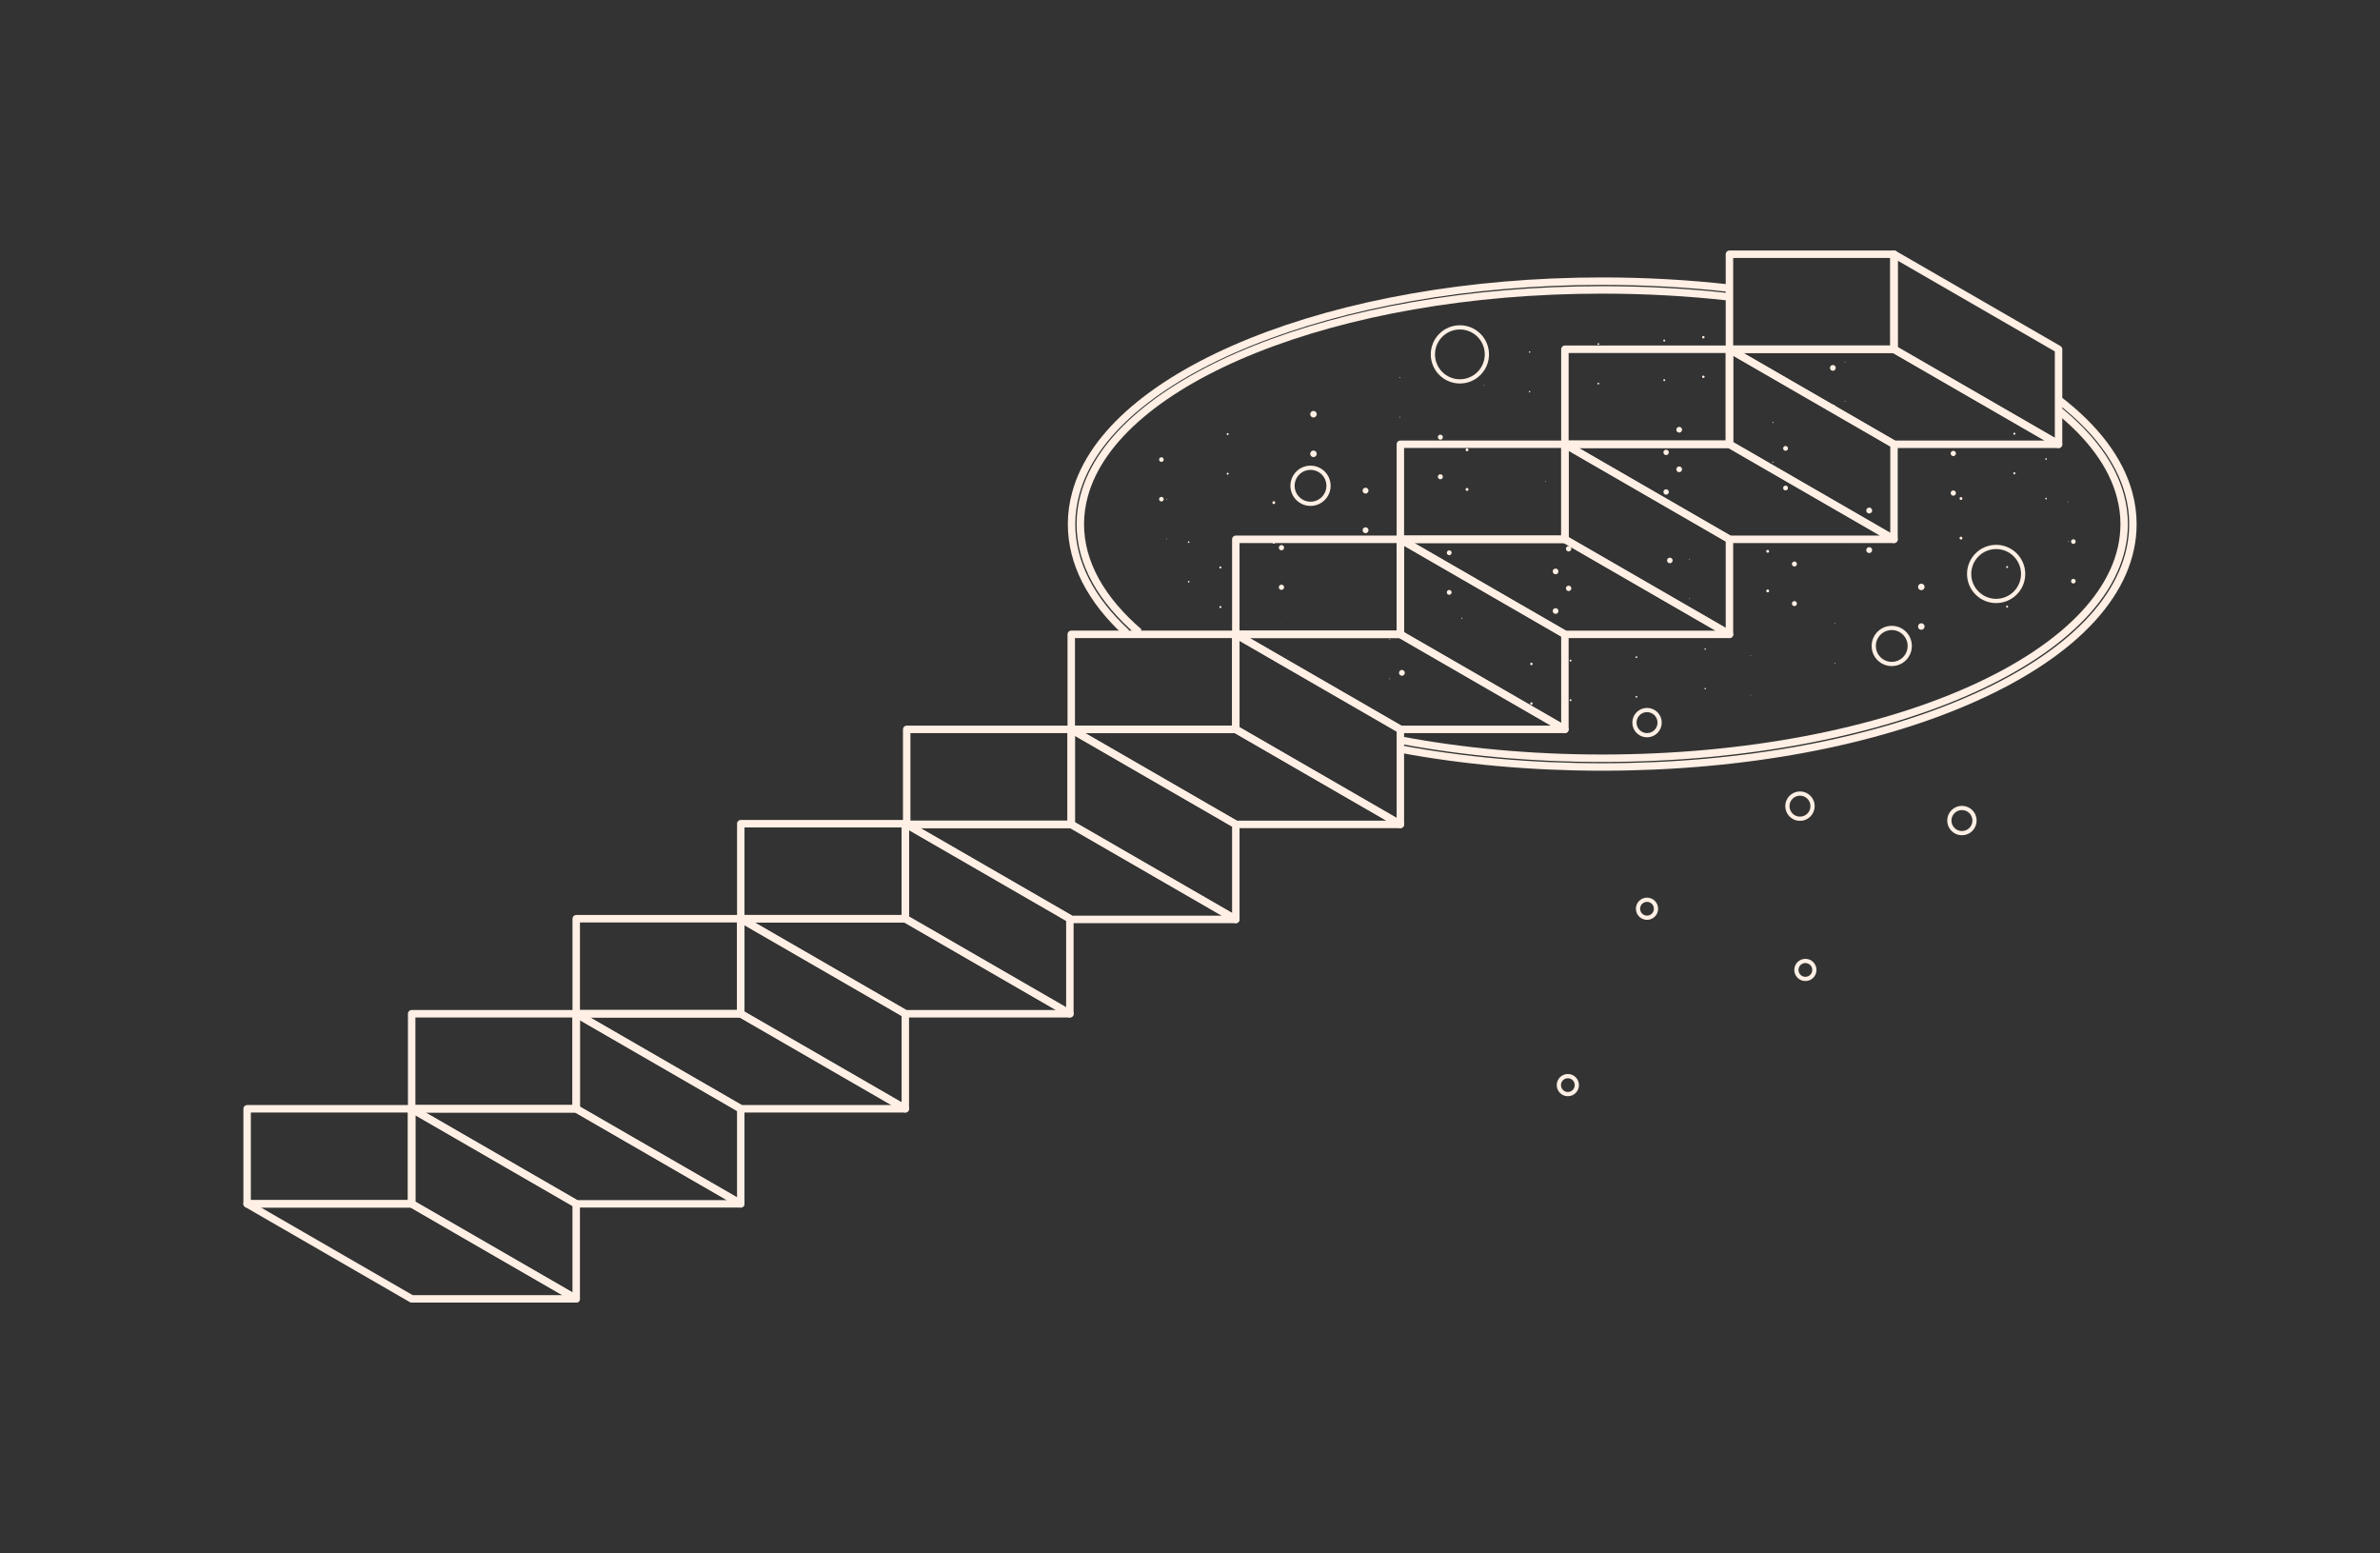 <?xml version="1.0" encoding="UTF-8"?>
<svg id="Layer_1" data-name="Layer 1" xmlns="http://www.w3.org/2000/svg" viewBox="0 0 1082.61 706.33">
 <rect x="0" y="0" width="1082.61" height="706.33" fill="#333333" stroke="none"/>
 <style>
    path, line, polyline, polygon, rect, circle, ellipse {
      vector-effect: non-scaling-stroke;
    }
  </style>
  <path d="M541.09,246.55c0,.21-.17.38-.38.38s-.38-.17-.38-.38.17-.38.38-.38.38.17.38.38" fill="#ffefe4"/>
  <path d="M844.28,231.74c0,.05-.04.09-.09.09s-.09-.04-.09-.09.04-.09.09-.09.09.04.09.09" fill="#ffefe4"/>
  <path d="M639.02,288c0,.73-.59,1.32-1.32,1.32s-1.32-.59-1.32-1.32.59-1.32,1.32-1.32,1.32.59,1.32,1.32" fill="#ffefe4"/>
  <path d="M622.5,223.14c0,.74-.6,1.34-1.34,1.34s-1.35-.6-1.35-1.34.6-1.34,1.35-1.34,1.34.6,1.34,1.34" fill="#ffefe4"/>
  <path d="M727.46,156.45c0,.23-.19.41-.41.41s-.41-.19-.41-.41.19-.41.41-.41.41.19.41.41" fill="#ffefe4"/>
  <path d="M585.85,280.41s-.04.09-.09.09-.09-.04-.09-.09.04-.09.09-.09.09.04.09.09" fill="#ffefe4"/>
  <path d="M913.44,257.89c0,.25-.2.45-.45.45s-.45-.2-.45-.45.2-.45.45-.45.45.2.45.45" fill="#ffefe4"/>
  <path d="M775.37,153.36c0,.31-.25.56-.56.56s-.56-.25-.56-.56.25-.56.56-.56.56.25.56.56" fill="#ffefe4"/>
  <path d="M775.98,295.2c0,.18-.15.33-.33.33s-.33-.15-.33-.33.15-.33.33-.33.33.15.33.33" fill="#ffefe4"/>
  <path d="M806.71,192.17c0,.13-.11.24-.24.24s-.24-.11-.24-.24.11-.24.24-.24.24.11.24.24" fill="#ffefe4"/>
  <path d="M916.76,197.24c0,.26-.21.47-.47.47s-.47-.21-.47-.47.21-.47.47-.47.47.21.47.47" fill="#ffefe4"/>
  <path d="M584.11,249.08c0,.66-.54,1.2-1.2,1.2s-1.2-.54-1.2-1.2.54-1.2,1.2-1.2,1.2.54,1.2,1.2" fill="#ffefe4"/>
  <path d="M804.75,250.73c0,.37-.3.66-.66.66s-.66-.3-.66-.66.3-.66.66-.66.66.3.66.66" fill="#ffefe4"/>
  <path d="M660.32,251.4c0,.61-.49,1.1-1.1,1.1s-1.1-.49-1.1-1.1.49-1.1,1.1-1.1,1.1.49,1.1,1.1" fill="#ffefe4"/>
  <path d="M656.33,198.82c0,.63-.51,1.14-1.14,1.14s-1.14-.51-1.14-1.14.51-1.14,1.14-1.14,1.14.51,1.14,1.14" fill="#ffefe4"/>
  <path d="M869.9,191.32c0,.05-.04.1-.1.1s-.1-.04-.1-.1.04-.1.1-.1.1.04.1.1" fill="#ffefe4"/>
  <path d="M714.84,300.43c0,.24-.2.44-.44.44s-.44-.2-.44-.44.2-.44.44-.44.44.2.44.44" fill="#ffefe4"/>
  <path d="M581.16,195.14s-.04.09-.09.09-.09-.04-.09-.09.04-.09.09-.09.09.04.09.09" fill="#ffefe4"/>
  <path d="M621.98,163.66s-.04.08-.08.08-.08-.04-.08-.08.04-.08.08-.08.08.04.08.08" fill="#ffefe4"/>
  <path d="M940.9,228.22c0,.09-.08.17-.17.17s-.17-.08-.17-.17.08-.17.17-.17.17.08.17.17" fill="#ffefe4"/>
  <path d="M708.9,259.88c0,.72-.58,1.3-1.3,1.3s-1.3-.58-1.3-1.3.58-1.3,1.3-1.3,1.3.58,1.3,1.3" fill="#ffefe4"/>
  <path d="M703.15,201c0,.09-.07.16-.16.16s-.17-.07-.17-.16.07-.16.17-.16.16.07.16.16" fill="#ffefe4"/>
  <path d="M759.11,205.74c0,.68-.55,1.23-1.23,1.23s-1.23-.55-1.23-1.23.55-1.23,1.23-1.23,1.23.55,1.23,1.23" fill="#ffefe4"/>
  <path d="M529.34,209.01c0,.58-.47,1.05-1.05,1.05s-1.05-.47-1.05-1.05.47-1.05,1.05-1.05,1.05.47,1.05,1.05" fill="#ffefe4"/>
  <path d="M892.65,226.72c0,.36-.29.65-.65.65s-.65-.29-.65-.65.29-.65.65-.65.65.29.65.65" fill="#ffefe4"/>
  <path d="M875.45,266.93c0,.82-.67,1.49-1.49,1.49s-1.49-.67-1.49-1.49.67-1.49,1.49-1.49,1.49.67,1.49,1.49" fill="#ffefe4"/>
  <path d="M839.43,164.6c0,.1-.08.18-.18.18s-.18-.08-.18-.18.08-.18.18-.18.18.08.18.18" fill="#ffefe4"/>
  <path d="M834.9,283.59c0,.11-.08.19-.19.19s-.19-.08-.19-.19.08-.19.19-.19.19.08.19.19" fill="#ffefe4"/>
  <path d="M675.25,157.16c0,.08-.07.15-.15.15s-.15-.07-.15-.15.07-.15.15-.15.15.07.15.15" fill="#ffefe4"/>
  <path d="M760.85,254.89c0,.7-.57,1.27-1.27,1.27s-1.27-.57-1.27-1.27.57-1.27,1.27-1.27,1.27.57,1.27,1.27" fill="#ffefe4"/>
  <path d="M930.34,208.77c0-.21.17-.38.38-.38s.38.17.38.38-.17.38-.38.38-.38-.17-.38-.38" fill="#ffefe4"/>
  <path d="M627.14,223.57c0-.05.04-.09.09-.09s.09.04.09.09-.04.09-.09.09-.09-.04-.09-.09" fill="#ffefe4"/>
  <path d="M832.41,167.32c0-.73.59-1.32,1.32-1.32s1.32.59,1.32,1.32-.59,1.32-1.32,1.32-1.32-.59-1.32-1.32" fill="#ffefe4"/>
  <path d="M848.92,232.18c0-.74.6-1.34,1.34-1.34s1.35.6,1.35,1.34-.6,1.34-1.35,1.34-1.34-.6-1.34-1.34" fill="#ffefe4"/>
  <path d="M743.97,298.87c0-.23.19-.41.41-.41s.41.19.41.41-.19.41-.41.41-.41-.19-.41-.41" fill="#ffefe4"/>
  <path d="M885.57,174.9s.04-.09.09-.09.09.04.09.09-.04.09-.09.09-.09-.04-.09-.09" fill="#ffefe4"/>
  <path d="M557.99,197.43c0-.25.2-.45.45-.45s.45.2.45.45-.2.45-.45.45-.45-.2-.45-.45" fill="#ffefe4"/>
  <path d="M696.05,301.95c0-.31.25-.56.56-.56s.56.25.56.56-.25.56-.56.56-.56-.25-.56-.56" fill="#ffefe4"/>
  <path d="M695.44,160.11c0-.18.15-.33.33-.33s.33.15.33.33-.15.33-.33.33-.33-.15-.33-.33" fill="#ffefe4"/>
  <path d="M664.72,263.15c0-.13.11-.24.24-.24s.24.11.24.24-.11.24-.24.24-.24-.11-.24-.24" fill="#ffefe4"/>
  <path d="M554.67,258.07c0-.26.21-.47.47-.47s.47.21.47.47-.21.47-.47.47-.47-.21-.47-.47" fill="#ffefe4"/>
  <path d="M887.32,206.23c0-.66.54-1.2,1.2-1.2s1.2.54,1.2,1.2-.54,1.2-1.2,1.2-1.2-.54-1.2-1.2" fill="#ffefe4"/>
  <path d="M666.67,204.58c0-.37.3-.66.66-.66s.66.3.66.66-.3.66-.66.66-.66-.3-.66-.66" fill="#ffefe4"/>
  <path d="M811.11,203.92c0-.61.49-1.1,1.1-1.1s1.1.49,1.1,1.1-.49,1.1-1.1,1.1-1.1-.49-1.1-1.1" fill="#ffefe4"/>
  <path d="M815.1,256.5c0-.63.51-1.14,1.14-1.14s1.14.51,1.14,1.14-.51,1.14-1.14,1.14-1.14-.51-1.14-1.14" fill="#ffefe4"/>
  <path d="M601.53,264c0-.05.04-.1.1-.1s.1.04.1.1-.04.1-.1.1-.1-.04-.1-.1" fill="#ffefe4"/>
  <path d="M756.59,154.88c0-.24.2-.44.44-.44s.44.2.44.44-.2.44-.44.44-.44-.2-.44-.44" fill="#ffefe4"/>
  <path d="M890.26,260.18s.04-.09.09-.09.09.04.09.09-.04.09-.09.09-.09-.04-.09-.09" fill="#ffefe4"/>
  <path d="M849.44,291.66s.04-.08.08-.08.08.04.08.08-.04.08-.08.08-.08-.04-.08-.08" fill="#ffefe4"/>
  <path d="M530.52,227.1c0-.09.08-.17.17-.17s.17.08.17.17-.08.17-.17.17-.17-.08-.17-.17" fill="#ffefe4"/>
  <path d="M762.53,195.44c0-.72.58-1.3,1.3-1.3s1.3.58,1.3,1.3-.58,1.3-1.3,1.3-1.3-.58-1.3-1.3" fill="#ffefe4"/>
  <path d="M768.27,254.32c0-.09.07-.16.16-.16s.17.07.17.16-.07.16-.17.16-.16-.07-.16-.16" fill="#ffefe4"/>
  <path d="M712.31,249.57c0-.68.55-1.23,1.23-1.23s1.23.55,1.23,1.23-.55,1.23-1.23,1.23-1.23-.55-1.23-1.23" fill="#ffefe4"/>
  <path d="M942.08,246.3c0-.58.47-1.05,1.05-1.05s1.05.47,1.05,1.05-.47,1.05-1.05,1.05-1.05-.47-1.05-1.05" fill="#ffefe4"/>
  <path d="M578.77,228.6c0-.36.29-.65.65-.65s.65.29.65.65-.29.65-.65.65-.65-.29-.65-.65" fill="#ffefe4"/>
  <path d="M595.98,188.38c0-.82.67-1.49,1.49-1.49s1.49.67,1.49,1.49-.67,1.49-1.49,1.49-1.49-.67-1.49-1.49" fill="#ffefe4"/>
  <path d="M632,290.72c0-.1.08-.18.18-.18s.18.08.18.18-.08.18-.18.18-.18-.08-.18-.18" fill="#ffefe4"/>
  <path d="M636.53,171.73c0-.11.08-.19.19-.19s.19.08.19.19-.08.19-.19.19-.19-.08-.19-.19" fill="#ffefe4"/>
  <path d="M796.18,298.16c0-.08.07-.15.15-.15s.15.07.15.15-.07.15-.15.15-.15-.07-.15-.15" fill="#ffefe4"/>
  <path d="M710.58,200.43c0-.7.57-1.27,1.27-1.27s1.27.57,1.27,1.27-.57,1.27-1.27,1.27-1.27-.57-1.27-1.27" fill="#ffefe4"/>
  <path d="M930.34,226.77c0-.21.17-.38.38-.38s.38.17.38.38-.17.38-.38.38-.38-.17-.38-.38" fill="#ffefe4"/>
  <path d="M627.14,241.58c0-.05.04-.09.09-.09s.09.04.09.09-.04.09-.09.09-.09-.04-.09-.09" fill="#ffefe4"/>
  <path d="M832.41,185.33c0-.73.59-1.32,1.32-1.32s1.32.59,1.32,1.32-.59,1.32-1.32,1.32-1.32-.59-1.32-1.32" fill="#ffefe4"/>
  <path d="M848.92,250.18c0-.74.6-1.34,1.34-1.34s1.35.6,1.35,1.34-.6,1.34-1.35,1.34-1.34-.6-1.34-1.34" fill="#ffefe4"/>
  <path d="M743.97,316.88c0-.23.19-.41.41-.41s.41.19.41.41-.19.41-.41.41-.41-.19-.41-.41" fill="#ffefe4"/>
  <path d="M885.57,192.91s.04-.09.09-.09.09.04.09.09-.04.09-.09.09-.09-.04-.09-.09" fill="#ffefe4"/>
  <path d="M557.99,215.44c0-.25.2-.45.45-.45s.45.2.45.45-.2.45-.45.45-.45-.2-.45-.45" fill="#ffefe4"/>
  <path d="M696.05,319.96c0-.31.25-.56.56-.56s.56.25.56.56-.25.56-.56.56-.56-.25-.56-.56" fill="#ffefe4"/>
  <path d="M695.44,178.12c0-.18.15-.33.33-.33s.33.15.33.33-.15.33-.33.33-.33-.15-.33-.33" fill="#ffefe4"/>
  <path d="M664.72,281.15c0-.13.11-.24.24-.24s.24.11.24.24-.11.24-.24.24-.24-.11-.24-.24" fill="#ffefe4"/>
  <path d="M554.67,276.08c0-.26.21-.47.47-.47s.47.21.47.47-.21.47-.47.47-.47-.21-.47-.47" fill="#ffefe4"/>
  <path d="M887.32,224.24c0-.66.54-1.2,1.2-1.2s1.2.54,1.2,1.2-.54,1.2-1.2,1.2-1.2-.54-1.2-1.2" fill="#ffefe4"/>
  <path d="M666.67,222.59c0-.37.3-.66.66-.66s.66.3.66.66-.3.66-.66.66-.66-.3-.66-.66" fill="#ffefe4"/>
  <path d="M811.11,221.93c0-.61.49-1.1,1.1-1.1s1.1.49,1.1,1.1-.49,1.1-1.1,1.1-1.1-.49-1.1-1.1" fill="#ffefe4"/>
  <path d="M815.1,274.51c0-.63.51-1.14,1.14-1.14s1.14.51,1.14,1.14-.51,1.14-1.14,1.14-1.14-.51-1.14-1.14" fill="#ffefe4"/>
  <path d="M601.53,282.01c0-.05.04-.1.1-.1s.1.04.1.1-.04.1-.1.1-.1-.04-.1-.1" fill="#ffefe4"/>
  <path d="M756.59,172.89c0-.24.2-.44.44-.44s.44.2.44.44-.2.44-.44.44-.44-.2-.44-.44" fill="#ffefe4"/>
  <path d="M890.26,278.19s.04-.09.09-.09.09.04.09.09-.04.09-.09.09-.09-.04-.09-.09" fill="#ffefe4"/>
  <path d="M849.44,309.67s.04-.08.08-.08.08.04.08.08-.04.08-.08.08-.08-.04-.08-.08" fill="#ffefe4"/>
  <path d="M530.52,245.11c0-.09.08-.17.17-.17s.17.08.17.17-.08.17-.17.17-.17-.08-.17-.17" fill="#ffefe4"/>
  <path d="M762.53,213.44c0-.72.58-1.3,1.3-1.3s1.3.58,1.3,1.3-.58,1.3-1.3,1.3-1.3-.58-1.3-1.3" fill="#ffefe4"/>
  <path d="M768.27,272.33c0-.09.07-.16.16-.16s.17.07.17.16-.07.16-.17.16-.16-.07-.16-.16" fill="#ffefe4"/>
  <path d="M712.31,267.58c0-.68.55-1.23,1.23-1.23s1.23.55,1.23,1.23-.55,1.23-1.23,1.23-1.23-.55-1.23-1.23" fill="#ffefe4"/>
  <path d="M942.08,264.31c0-.58.47-1.05,1.05-1.05s1.05.47,1.05,1.05-.47,1.05-1.05,1.05-1.05-.47-1.05-1.05" fill="#ffefe4"/>
  <path d="M578.77,246.61c0-.36.29-.65.65-.65s.65.29.65.65-.29.65-.65.65-.65-.29-.65-.65" fill="#ffefe4"/>
  <path d="M595.98,206.39c0-.82.67-1.49,1.49-1.49s1.49.67,1.49,1.49-.67,1.49-1.49,1.49-1.49-.67-1.49-1.49" fill="#ffefe4"/>
  <path d="M632,308.73c0-.1.08-.18.18-.18s.18.08.18.18-.08.18-.18.18-.18-.08-.18-.18" fill="#ffefe4"/>
  <path d="M636.53,189.74c0-.11.08-.19.19-.19s.19.08.19.19-.08.19-.19.19-.19-.08-.19-.19" fill="#ffefe4"/>
  <path d="M796.18,316.17c0-.08.07-.15.15-.15s.15.07.15.15-.07.15-.15.15-.15-.07-.15-.15" fill="#ffefe4"/>
  <path d="M710.58,218.44c0-.7.57-1.27,1.27-1.27s1.27.57,1.27,1.27-.57,1.27-1.27,1.27-1.27-.57-1.27-1.27" fill="#ffefe4"/>
  <path d="M541.09,264.56c0,.21-.17.38-.38.38s-.38-.17-.38-.38.17-.38.38-.38.38.17.38.38" fill="#ffefe4"/>
  <path d="M844.28,249.75c0,.05-.04.09-.09.09s-.09-.04-.09-.09.04-.09.09-.09.09.04.09.09" fill="#ffefe4"/>
  <path d="M639.02,306c0,.73-.59,1.32-1.32,1.32s-1.32-.59-1.32-1.32.59-1.32,1.32-1.32,1.32.59,1.32,1.32" fill="#ffefe4"/>
  <path d="M622.5,241.15c0,.74-.6,1.34-1.34,1.34s-1.35-.6-1.35-1.34.6-1.34,1.35-1.34,1.34.6,1.34,1.34" fill="#ffefe4"/>
  <path d="M727.46,174.45c0,.23-.19.41-.41.41s-.41-.19-.41-.41.19-.41.41-.41.41.19.41.41" fill="#ffefe4"/>
  <path d="M585.85,298.42s-.04.09-.09.09-.09-.04-.09-.09.04-.09.09-.09.09.04.09.09" fill="#ffefe4"/>
  <path d="M913.44,275.9c0,.25-.2.45-.45.45s-.45-.2-.45-.45.2-.45.45-.45.45.2.45.45" fill="#ffefe4"/>
  <path d="M775.37,171.37c0,.31-.25.56-.56.56s-.56-.25-.56-.56.25-.56.56-.56.56.25.56.56" fill="#ffefe4"/>
  <path d="M775.98,313.21c0,.18-.15.33-.33.33s-.33-.15-.33-.33.15-.33.33-.33.33.15.33.33" fill="#ffefe4"/>
  <path d="M806.71,210.18c0,.13-.11.24-.24.24s-.24-.11-.24-.24.11-.24.24-.24.24.11.24.24" fill="#ffefe4"/>
  <path d="M916.76,215.25c0,.26-.21.47-.47.47s-.47-.21-.47-.47.21-.47.47-.47.47.21.47.47" fill="#ffefe4"/>
  <path d="M584.11,267.09c0,.66-.54,1.2-1.2,1.2s-1.2-.54-1.2-1.2.54-1.2,1.2-1.2,1.2.54,1.2,1.2" fill="#ffefe4"/>
  <path d="M804.75,268.74c0,.37-.3.66-.66.66s-.66-.3-.66-.66.3-.66.66-.66.66.3.66.66" fill="#ffefe4"/>
  <path d="M660.32,269.41c0,.61-.49,1.1-1.1,1.1s-1.1-.49-1.1-1.1.49-1.1,1.1-1.1,1.1.49,1.1,1.1" fill="#ffefe4"/>
  <path d="M656.33,216.83c0,.63-.51,1.14-1.14,1.14s-1.14-.51-1.14-1.14.51-1.14,1.14-1.14,1.14.51,1.14,1.14" fill="#ffefe4"/>
  <path d="M869.9,209.33c0,.05-.04.1-.1.1s-.1-.04-.1-.1.04-.1.1-.1.1.04.1.1" fill="#ffefe4"/>
  <path d="M714.84,318.44c0,.24-.2.44-.44.44s-.44-.2-.44-.44.2-.44.44-.44.44.2.44.44" fill="#ffefe4"/>
  <path d="M581.16,213.14s-.04.09-.09.09-.09-.04-.09-.09.04-.09.09-.09.09.04.09.09" fill="#ffefe4"/>
  <path d="M621.98,181.67s-.04.08-.08.08-.08-.04-.08-.08.04-.08.08-.08.08.04.08.08" fill="#ffefe4"/>
  <path d="M940.9,246.23c0,.09-.08.17-.17.17s-.17-.08-.17-.17.08-.17.17-.17.17.08.17.17" fill="#ffefe4"/>
  <path d="M708.9,277.89c0,.72-.58,1.3-1.3,1.3s-1.3-.58-1.3-1.3.58-1.3,1.3-1.3,1.3.58,1.3,1.3" fill="#ffefe4"/>
  <path d="M703.15,219c0,.09-.07.16-.16.16s-.17-.07-.17-.16.07-.16.17-.16.16.07.16.16" fill="#ffefe4"/>
  <path d="M759.11,223.75c0,.68-.55,1.23-1.23,1.23s-1.23-.55-1.23-1.23.55-1.23,1.23-1.23,1.23.55,1.23,1.23" fill="#ffefe4"/>
  <path d="M529.34,227.02c0,.58-.47,1.05-1.05,1.05s-1.05-.47-1.05-1.05.47-1.05,1.05-1.05,1.05.47,1.05,1.05" fill="#ffefe4"/>
  <path d="M892.65,244.73c0,.36-.29.65-.65.65s-.65-.29-.65-.65.29-.65.65-.65.65.29.65.65" fill="#ffefe4"/>
  <path d="M875.45,284.94c0,.82-.67,1.49-1.49,1.49s-1.49-.67-1.49-1.49.67-1.49,1.49-1.49,1.49.67,1.49,1.49" fill="#ffefe4"/>
  <path d="M839.43,182.6c0,.1-.08.18-.18.18s-.18-.08-.18-.18.08-.18.18-.18.18.08.18.18" fill="#ffefe4"/>
  <path d="M834.9,301.6c0,.11-.08.19-.19.19s-.19-.08-.19-.19.08-.19.19-.19.19.08.19.19" fill="#ffefe4"/>
  <path d="M675.25,175.17c0,.08-.07.15-.15.15s-.15-.07-.15-.15.07-.15.15-.15.15.07.15.15" fill="#ffefe4"/>
  <path d="M760.85,272.89c0,.7-.57,1.27-1.27,1.27s-1.27-.57-1.27-1.27.57-1.27,1.27-1.27,1.27.57,1.27,1.27" fill="#ffefe4"/>
  <path d="M936.22,186.5c14.67,11.79,24.49,24.95,28.27,38.95,1.15,4.21,1.75,8.54,1.75,12.91,0,58.82-106.28,106.48-237.43,106.48-32.61,0-63.69-2.95-91.98-8.29" fill="none" stroke="#ffefe4" stroke-miterlimit="10" stroke-width="3.39"/>
  <path d="M518.22,287.58c-17.13-14.72-26.81-31.46-26.81-49.21,0-4.37.6-8.7,1.75-12.91,14.22-52.75,114.31-93.61,235.64-93.61,19.88,0,39.2,1.1,57.66,3.16" fill="none" stroke="#ffefe4" stroke-miterlimit="10" stroke-width="3.39"/>
  <path d="M786.72,131.08c-18.6-2.1-38.01-3.21-57.92-3.21-121.69,0-224.64,41.51-239.48,96.55-1.25,4.56-1.89,9.26-1.89,13.94,0,17.53,8.65,34.35,25.02,49.45" fill="none" stroke="#ffefe4" stroke-miterlimit="10" stroke-width="3.39"/>
  <path d="M637.08,340.68c28.71,5.34,59.75,8.14,91.73,8.14,63.98,0,124.18-11.2,169.52-31.53,46.35-20.79,71.88-48.82,71.88-78.92,0-4.68-.63-9.38-1.89-13.96-4.16-15.44-15.27-29.82-31.77-42.51" fill="none" stroke="#ffefe4" stroke-miterlimit="10" stroke-width="3.39"/>
  <rect x="412.44" y="331.71" width="74.85" height="43.22" fill="none"/>
  <rect x="412.44" y="331.71" width="74.85" height="43.22" fill="none" stroke="#ffefe4" stroke-linecap="round" stroke-linejoin="round" stroke-width="3.39"/>
  <rect x="487.29" y="288.49" width="74.85" height="43.22" fill="none"/>
  <rect x="487.29" y="288.49" width="74.85" height="43.22" fill="none" stroke="#ffefe4" stroke-linecap="round" stroke-linejoin="round" stroke-width="3.39"/>
  <rect x="562.14" y="245.27" width="74.85" height="43.22" fill="none"/>
  <rect x="562.14" y="245.27" width="74.85" height="43.22" fill="none" stroke="#ffefe4" stroke-linecap="round" stroke-linejoin="round" stroke-width="3.39"/>
  <rect x="636.99" y="202.05" width="74.85" height="43.22" fill="none"/>
  <rect x="636.99" y="202.05" width="74.85" height="43.22" fill="none" stroke="#ffefe4" stroke-linecap="round" stroke-linejoin="round" stroke-width="3.39"/>
  <rect x="711.84" y="158.84" width="74.85" height="43.22" fill="none"/>
  <rect x="711.84" y="158.84" width="74.85" height="43.22" fill="none" stroke="#ffefe4" stroke-linecap="round" stroke-linejoin="round" stroke-width="3.39"/>
  <rect x="786.69" y="115.62" width="74.85" height="43.22" fill="none"/>
  <rect x="786.69" y="115.62" width="74.85" height="43.22" fill="none" stroke="#ffefe4" stroke-linecap="round" stroke-linejoin="round" stroke-width="3.39"/>
  <path d="M562.13,418.15l-74.85-43.22h-74.85c.2.12,1.83,1.06,4.48,2.6l1.9,1.09,2.19,1.26c2.32,1.33,5.01,2.89,7.95,4.58l3.03,1.74c22.18,12.8,55.32,31.94,55.32,31.94h74.85Z" fill="none"/>
  <path d="M562.13,418.15l-74.85-43.22h-74.85c.2.12,1.83,1.06,4.48,2.6l1.9,1.09,2.19,1.26c2.32,1.33,5.01,2.89,7.95,4.58l3.03,1.74c22.18,12.8,55.32,31.94,55.32,31.94h74.85Z" fill="none" stroke="#ffefe4" stroke-linecap="round" stroke-linejoin="round" stroke-width="3.39"/>
  <polygon points="636.99 374.93 562.14 331.71 487.29 331.71 562.14 374.93 636.99 374.93" fill="none"/>
  <polygon points="636.99 374.93 562.14 331.71 487.29 331.71 562.14 374.93 636.99 374.93" fill="none" stroke="#ffefe4" stroke-linecap="round" stroke-linejoin="round" stroke-width="3.39"/>
  <polygon points="711.84 331.71 636.98 288.5 562.14 288.5 636.98 331.71 711.84 331.71" fill="none"/>
  <polygon points="711.84 331.71 636.98 288.5 562.14 288.5 636.98 331.71 711.84 331.71" fill="none" stroke="#ffefe4" stroke-linecap="round" stroke-linejoin="round" stroke-width="3.39"/>
  <polygon points="786.69 288.5 711.84 245.28 636.99 245.28 711.84 288.5 786.69 288.5" fill="none"/>
  <polygon points="786.69 288.5 711.84 245.28 636.99 245.28 711.84 288.5 786.69 288.5" fill="none" stroke="#ffefe4" stroke-linecap="round" stroke-linejoin="round" stroke-width="3.39"/>
  <polygon points="861.54 245.28 786.69 202.06 711.84 202.06 786.69 245.28 861.54 245.28" fill="none"/>
  <polygon points="861.54 245.28 786.69 202.06 711.84 202.06 786.69 245.28 861.54 245.28" fill="none" stroke="#ffefe4" stroke-linecap="round" stroke-linejoin="round" stroke-width="3.39"/>
  <polygon points="936.39 202.06 861.54 158.84 786.69 158.84 861.54 202.06 936.39 202.06" fill="none"/>
  <polygon points="936.39 202.06 861.54 158.84 786.69 158.84 861.54 202.06 936.39 202.06" fill="none" stroke="#ffefe4" stroke-linecap="round" stroke-linejoin="round" stroke-width="3.39"/>
  <polygon points="262.1 590.71 187.25 547.49 112.4 547.49 187.25 590.71 262.1 590.71" fill="none"/>
  <polygon points="262.1 590.71 187.25 547.49 112.4 547.49 187.25 590.71 262.1 590.71" fill="none" stroke="#ffefe4" stroke-linecap="round" stroke-linejoin="round" stroke-width="3.39"/>
  <polygon points="336.95 547.49 262.11 504.27 187.25 504.27 262.11 547.49 336.95 547.49" fill="none"/>
  <polygon points="336.95 547.49 262.11 504.27 187.25 504.27 262.11 547.49 336.95 547.49" fill="none" stroke="#ffefe4" stroke-linecap="round" stroke-linejoin="round" stroke-width="3.39"/>
  <polygon points="411.81 504.27 336.95 461.05 262.1 461.05 336.95 504.27 411.81 504.27" fill="none"/>
  <polygon points="411.81 504.27 336.95 461.05 262.1 461.05 336.95 504.27 411.81 504.27" fill="none" stroke="#ffefe4" stroke-linecap="round" stroke-linejoin="round" stroke-width="3.39"/>
  <polygon points="486.66 461.05 411.81 417.83 336.95 417.83 411.81 461.05 486.66 461.05" fill="none"/>
  <polygon points="486.66 461.05 411.81 417.83 336.95 417.83 411.81 461.05 486.66 461.05" fill="none" stroke="#ffefe4" stroke-linecap="round" stroke-linejoin="round" stroke-width="3.39"/>
  <polygon points="562.14 418.15 562.14 374.93 487.28 331.72 487.28 374.93 562.14 418.15" fill="none"/>
  <polygon points="562.14 418.15 562.14 374.93 487.28 331.72 487.28 374.93 562.14 418.15" fill="none" stroke="#ffefe4" stroke-linecap="round" stroke-linejoin="round" stroke-width="3.39"/>
  <polygon points="636.99 374.93 636.99 331.71 562.14 288.5 562.14 331.71 636.99 374.93" fill="none"/>
  <polygon points="636.99 374.93 636.99 331.71 562.14 288.5 562.14 331.71 636.99 374.93" fill="none" stroke="#ffefe4" stroke-linecap="round" stroke-linejoin="round" stroke-width="3.39"/>
  <polygon points="711.84 331.71 711.84 288.5 636.98 245.28 636.98 288.5 711.84 331.71" fill="none"/>
  <polygon points="711.84 331.71 711.84 288.5 636.98 245.28 636.98 288.5 711.84 331.71" fill="none" stroke="#ffefe4" stroke-linecap="round" stroke-linejoin="round" stroke-width="3.39"/>
  <polygon points="786.69 288.5 786.69 245.28 711.84 202.06 711.84 245.28 786.69 288.5" fill="none"/>
  <polygon points="786.69 288.5 786.69 245.28 711.84 202.06 711.84 245.28 786.69 288.5" fill="none" stroke="#ffefe4" stroke-linecap="round" stroke-linejoin="round" stroke-width="3.39"/>
  <polygon points="861.54 245.28 861.54 202.06 786.69 158.84 786.69 202.06 861.54 245.28" fill="none"/>
  <polygon points="861.54 245.28 861.54 202.06 786.69 158.84 786.69 202.06 861.54 245.28" fill="none" stroke="#ffefe4" stroke-linecap="round" stroke-linejoin="round" stroke-width="3.39"/>
  <polygon points="936.39 202.06 936.39 158.84 861.54 115.62 861.54 158.84 936.39 202.06" fill="none"/>
  <polygon points="936.39 202.06 936.39 158.84 861.54 115.62 861.54 158.84 936.39 202.06" fill="none" stroke="#ffefe4" stroke-linecap="round" stroke-linejoin="round" stroke-width="3.39"/>
  <polygon points="262.1 590.71 262.1 547.49 187.25 504.27 187.25 547.49 262.1 590.71" fill="none"/>
  <polygon points="262.1 590.71 262.1 547.49 187.25 504.27 187.25 547.49 262.1 590.71" fill="none" stroke="#ffefe4" stroke-linecap="round" stroke-linejoin="round" stroke-width="3.39"/>
  <polygon points="336.95 547.49 336.95 504.27 262.11 461.05 262.11 504.27 336.95 547.49" fill="none"/>
  <polygon points="336.95 547.49 336.95 504.27 262.11 461.05 262.11 504.27 336.95 547.49" fill="none" stroke="#ffefe4" stroke-linecap="round" stroke-linejoin="round" stroke-width="3.39"/>
  <polygon points="411.81 504.27 411.81 461.05 336.95 417.83 336.95 461.05 411.81 504.27" fill="none"/>
  <polygon points="411.81 504.27 411.81 461.05 336.95 417.83 336.95 461.05 411.81 504.27" fill="none" stroke="#ffefe4" stroke-linecap="round" stroke-linejoin="round" stroke-width="3.39"/>
  <polygon points="486.66 461.05 486.66 417.83 411.81 374.62 411.81 417.83 486.66 461.05" fill="none"/>
  <polygon points="486.66 461.05 486.66 417.83 411.81 374.62 411.81 417.83 486.66 461.05" fill="none" stroke="#ffefe4" stroke-linecap="round" stroke-linejoin="round" stroke-width="3.39"/>
  <rect x="112.41" y="504.27" width="74.85" height="43.22" fill="none"/>
  <rect x="112.41" y="504.27" width="74.85" height="43.22" fill="none" stroke="#ffefe4" stroke-linecap="round" stroke-linejoin="round" stroke-width="3.39"/>
  <rect x="187.26" y="461.05" width="74.85" height="43.22" fill="none"/>
  <rect x="187.26" y="461.05" width="74.85" height="43.22" fill="none" stroke="#ffefe4" stroke-linecap="round" stroke-linejoin="round" stroke-width="3.39"/>
  <rect x="262.11" y="417.83" width="74.85" height="43.22" fill="none"/>
  <rect x="262.11" y="417.83" width="74.85" height="43.22" fill="none" stroke="#ffefe4" stroke-linecap="round" stroke-linejoin="round" stroke-width="3.39"/>
  <rect x="336.96" y="374.61" width="74.85" height="43.22" fill="none"/>
  <rect x="336.96" y="374.61" width="74.85" height="43.22" fill="none" stroke="#ffefe4" stroke-linecap="round" stroke-linejoin="round" stroke-width="3.39"/>
  <path d="M895.72,261.03c0-6.78,5.5-12.28,12.28-12.28s12.28,5.5,12.28,12.28-5.5,12.28-12.28,12.28-12.28-5.5-12.28-12.28" fill="none"/>
  <circle cx="908" cy="261.03" r="12.28" fill="none" stroke="#ffefe4" stroke-linecap="round" stroke-linejoin="round" stroke-width="1.92"/>
  <path d="M651.79,161.17c0-6.78,5.5-12.28,12.28-12.28s12.28,5.5,12.28,12.28-5.5,12.28-12.28,12.28-12.28-5.5-12.28-12.28" fill="none"/>
  <circle cx="664.07" cy="161.17" r="12.28" fill="none" stroke="#ffefe4" stroke-linecap="round" stroke-linejoin="round" stroke-width="1.92"/>
  <path d="M852.33,293.78c0-4.52,3.66-8.19,8.19-8.19s8.18,3.66,8.18,8.19-3.66,8.19-8.18,8.19-8.19-3.66-8.19-8.19" fill="none"/>
  <path d="M852.33,293.78c0-4.52,3.66-8.19,8.19-8.19s8.18,3.66,8.18,8.19-3.66,8.19-8.18,8.19-8.19-3.66-8.19-8.19Z" fill="none" stroke="#ffefe4" stroke-linecap="round" stroke-linejoin="round" stroke-width="1.92"/>
  <path d="M587.94,220.93c0-4.52,3.66-8.19,8.19-8.19s8.18,3.66,8.18,8.19-3.66,8.19-8.18,8.19-8.19-3.66-8.19-8.19" fill="none"/>
  <path d="M587.94,220.93c0-4.52,3.66-8.19,8.19-8.19s8.18,3.66,8.18,8.19-3.66,8.19-8.18,8.19-8.19-3.66-8.19-8.19Z" fill="none" stroke="#ffefe4" stroke-linecap="round" stroke-linejoin="round" stroke-width="1.92"/>
  <path d="M813.04,366.63c0-3.16,2.57-5.73,5.73-5.73s5.73,2.57,5.73,5.73-2.57,5.73-5.73,5.73-5.73-2.57-5.73-5.73" fill="none"/>
  <circle cx="818.77" cy="366.63" r="5.73" fill="none" stroke="#ffefe4" stroke-linecap="round" stroke-linejoin="round" stroke-width="1.92"/>
  <path d="M743.47,347.8c0-3.16,2.57-5.73,5.73-5.73s5.73,2.57,5.73,5.73-2.57,5.73-5.73,5.73-5.73-2.57-5.73-5.73" fill="none"/>
  <circle cx="749.2" cy="328.64" r="5.73" fill="none" stroke="#ffefe4" stroke-linecap="round" stroke-linejoin="round" stroke-width="1.92"/>
  <path d="M745.1,413.29c0-2.26,1.83-4.09,4.09-4.09s4.09,1.83,4.09,4.09-1.83,4.09-4.09,4.09-4.09-1.83-4.09-4.09" fill="none"/>
  <path d="M745.1,413.29c0-2.26,1.83-4.09,4.09-4.09s4.09,1.83,4.09,4.09-1.83,4.09-4.09,4.09-4.09-1.83-4.09-4.09Z" fill="none" stroke="#ffefe4" stroke-linecap="round" stroke-linejoin="round" stroke-width="1.92"/>
  <path d="M817.14,441.12c0-2.26,1.83-4.09,4.09-4.09s4.09,1.83,4.09,4.09-1.83,4.09-4.09,4.09-4.09-1.83-4.09-4.09" fill="none"/>
  <path d="M817.14,441.12c0-2.26,1.83-4.09,4.09-4.09s4.09,1.83,4.09,4.09-1.83,4.09-4.09,4.09-4.09-1.83-4.09-4.09Z" fill="none" stroke="#ffefe4" stroke-linecap="round" stroke-linejoin="round" stroke-width="1.92"/>
  <path d="M709.09,493.5c0-2.26,1.83-4.09,4.09-4.09s4.09,1.83,4.09,4.09-1.83,4.09-4.09,4.09-4.09-1.83-4.09-4.09" fill="none"/>
  <path d="M709.09,493.5c0-2.26,1.83-4.09,4.09-4.09s4.09,1.83,4.09,4.09-1.83,4.09-4.09,4.09-4.09-1.83-4.09-4.09Z" fill="none" stroke="#ffefe4" stroke-linecap="round" stroke-linejoin="round" stroke-width="1.92"/>
  <path d="M886.71,373.18c0-3.16,2.57-5.73,5.73-5.73s5.73,2.57,5.73,5.73-2.57,5.73-5.73,5.73-5.73-2.57-5.73-5.73" fill="none"/>
  <circle cx="892.44" cy="373.18" r="5.73" fill="none" stroke="#ffefe4" stroke-linecap="round" stroke-linejoin="round" stroke-width="1.92"/>
</svg>